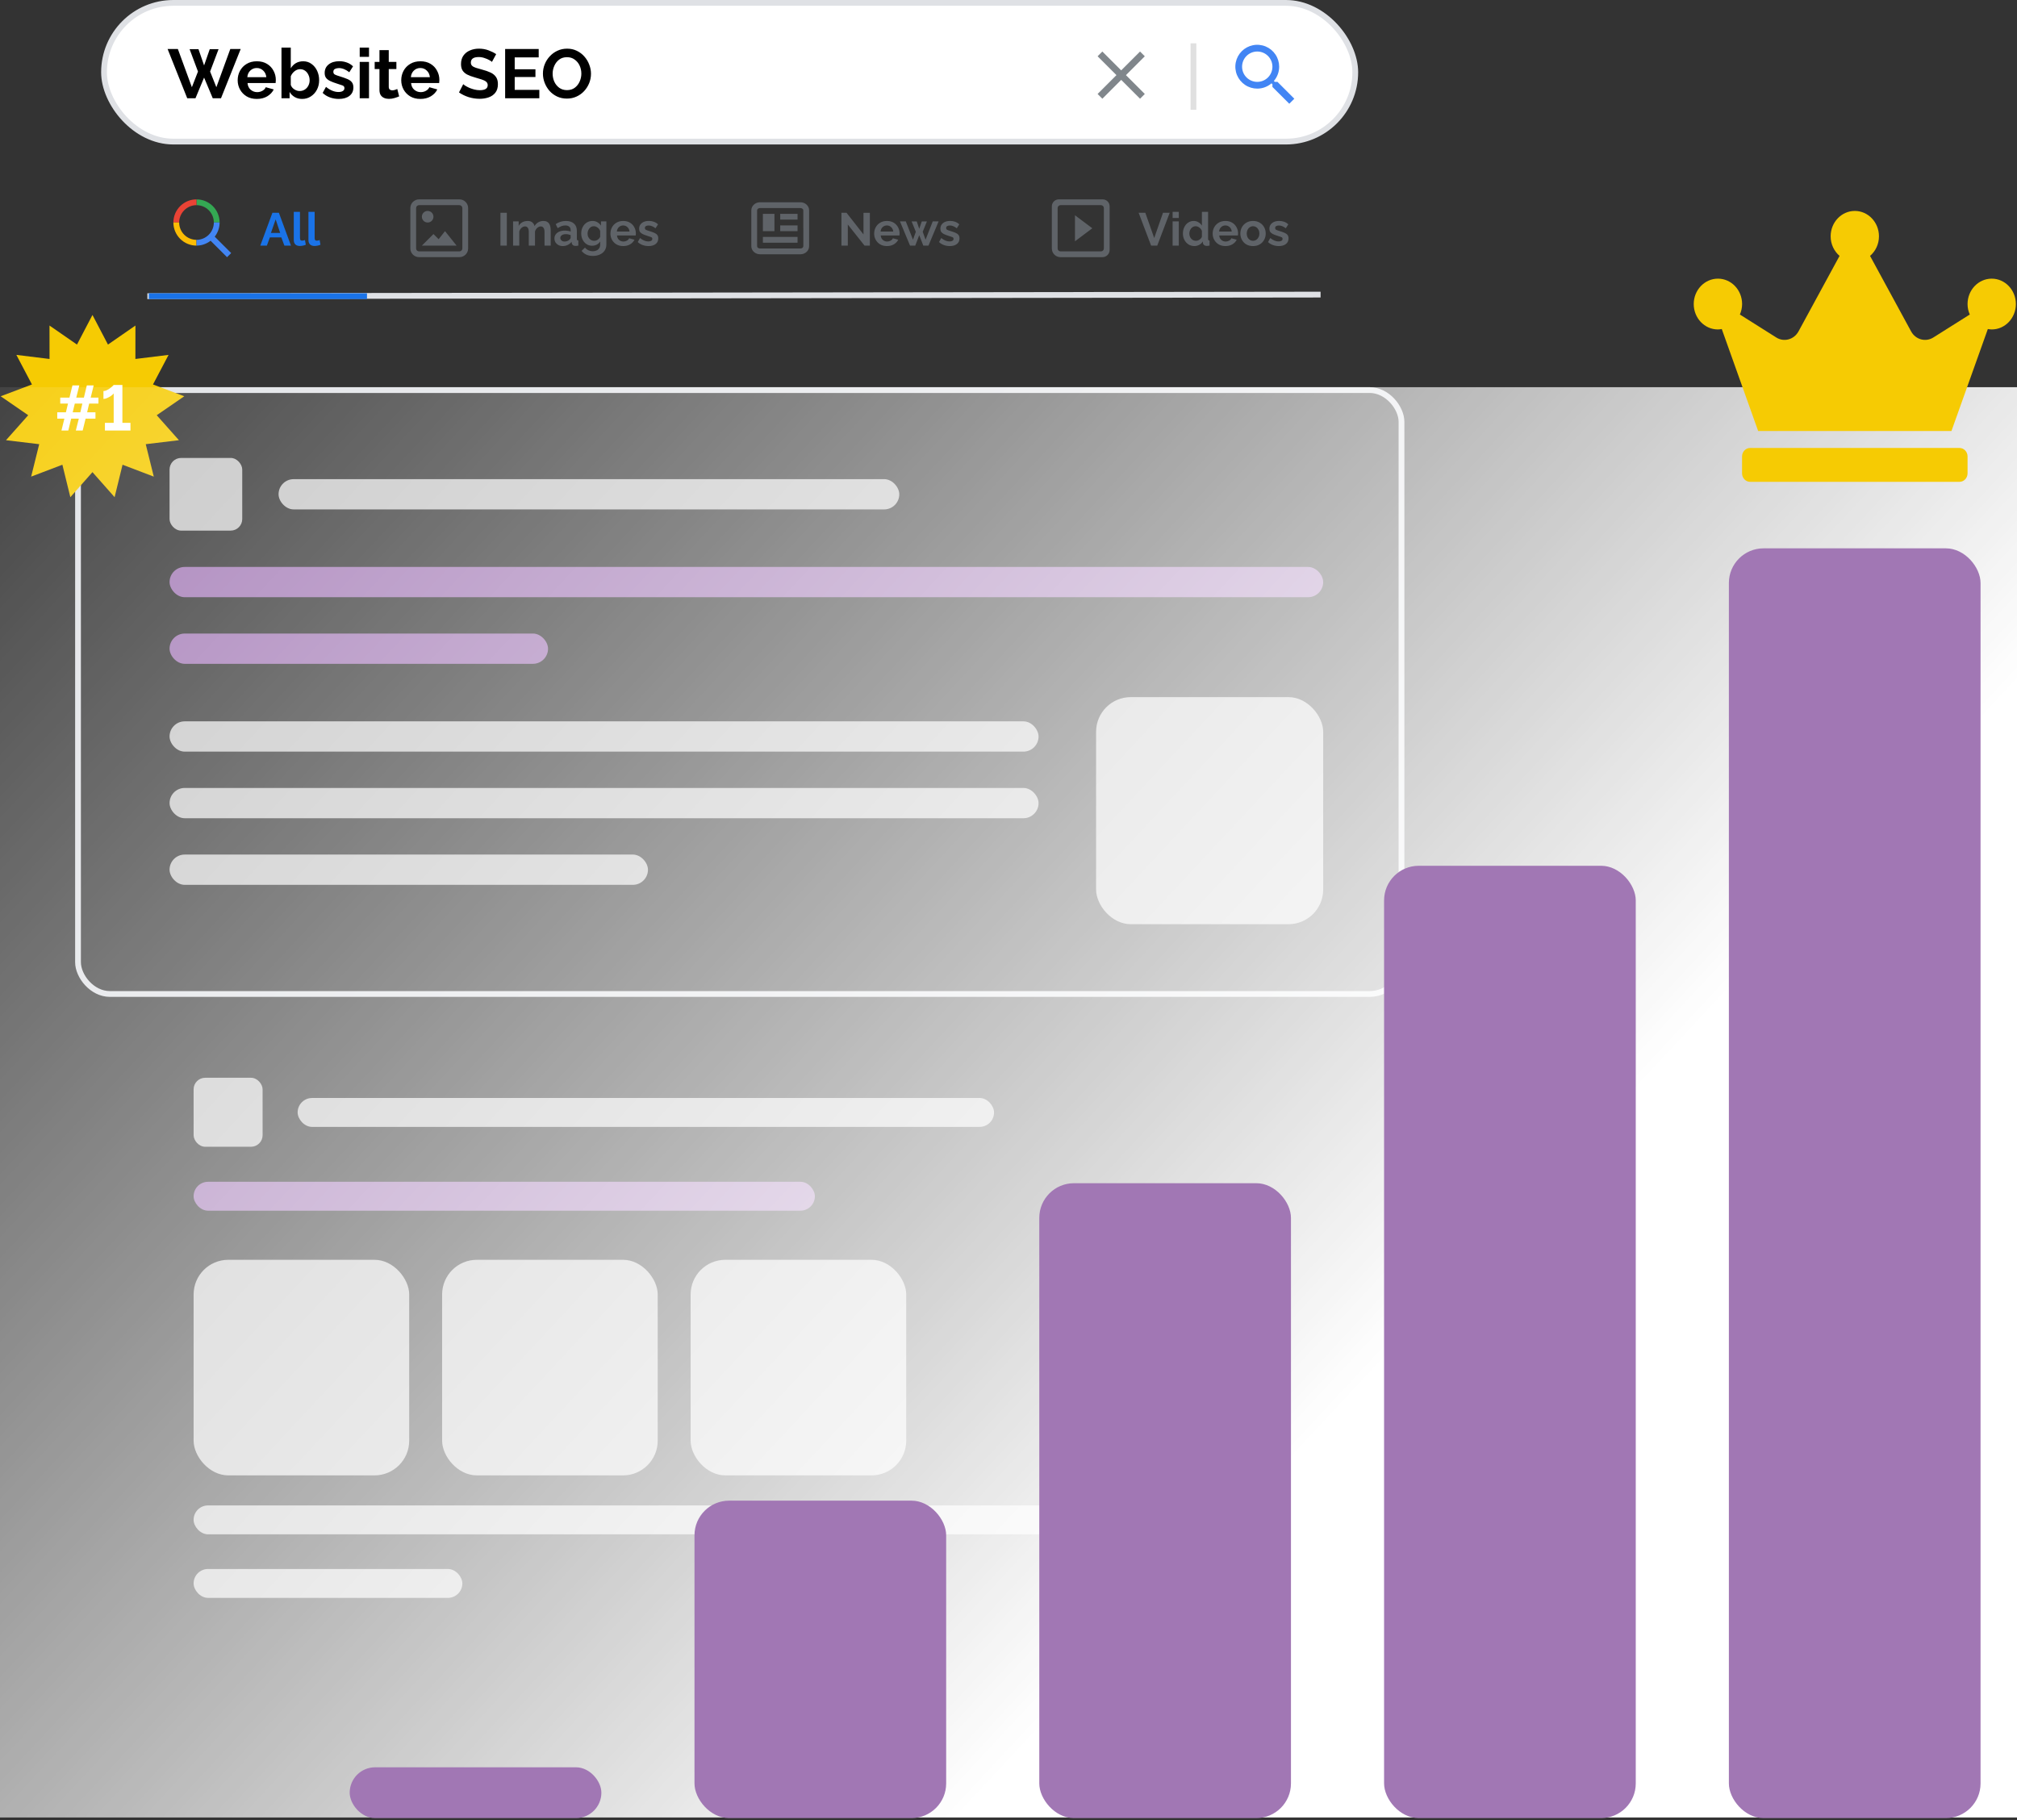 <svg width="698" height="630" viewBox="0 0 698 630" fill="none" xmlns="http://www.w3.org/2000/svg">
<rect x="0" y="0" width="698" height="630" fill="#333333" stroke="none"/>
<rect x="36" y="1" width="433" height="48" rx="24" fill="white" stroke="#DFE1E5" stroke-width="2"/>
<path d="M65.608 17.008H68.68L70.624 22.648L72.592 17.008H75.64L72.712 24.76L74.872 30.184L79.696 16.96H83.296L76.48 34H73.624L70.624 26.848L67.648 34H64.792L58 16.96H61.552L66.4 30.184L68.512 24.76L65.608 17.008ZM88.874 34.24C87.514 34.24 86.338 33.944 85.346 33.352C84.37 32.76 83.61 31.976 83.066 31C82.522 30.008 82.25 28.936 82.25 27.784C82.25 26.6 82.514 25.512 83.042 24.52C83.586 23.512 84.354 22.712 85.346 22.12C86.338 21.512 87.522 21.208 88.898 21.208C90.274 21.208 91.45 21.512 92.426 22.12C93.402 22.712 94.146 23.504 94.658 24.496C95.186 25.472 95.45 26.528 95.45 27.664C95.45 28.08 95.426 28.44 95.378 28.744H85.658C85.738 29.72 86.098 30.488 86.738 31.048C87.394 31.608 88.146 31.888 88.994 31.888C89.634 31.888 90.234 31.736 90.794 31.432C91.37 31.112 91.762 30.696 91.97 30.184L94.73 30.952C94.266 31.912 93.522 32.704 92.498 33.328C91.474 33.936 90.266 34.24 88.874 34.24ZM85.586 26.704H92.162C92.066 25.76 91.706 25 91.082 24.424C90.474 23.832 89.73 23.536 88.85 23.536C87.986 23.536 87.242 23.832 86.618 24.424C86.01 25 85.666 25.76 85.586 26.704ZM104.561 34.24C103.601 34.24 102.745 34.024 101.993 33.592C101.241 33.16 100.649 32.568 100.217 31.816V34H97.409V16.48H100.625V23.632C101.073 22.88 101.657 22.288 102.377 21.856C103.113 21.424 103.969 21.208 104.945 21.208C106.033 21.208 106.985 21.512 107.801 22.12C108.633 22.712 109.281 23.504 109.745 24.496C110.209 25.488 110.441 26.576 110.441 27.76C110.441 28.976 110.185 30.072 109.673 31.048C109.161 32.024 108.457 32.8 107.561 33.376C106.681 33.952 105.681 34.24 104.561 34.24ZM103.673 31.504C104.361 31.504 104.961 31.336 105.473 31C106.001 30.664 106.409 30.216 106.697 29.656C107.001 29.08 107.153 28.456 107.153 27.784C107.153 27.096 107.009 26.464 106.721 25.888C106.449 25.296 106.065 24.824 105.569 24.472C105.073 24.12 104.505 23.944 103.865 23.944C103.161 23.944 102.513 24.184 101.921 24.664C101.345 25.128 100.913 25.704 100.625 26.392V29.392C100.833 30.016 101.241 30.528 101.849 30.928C102.457 31.312 103.065 31.504 103.673 31.504ZM117.252 34.24C116.18 34.24 115.156 34.064 114.18 33.712C113.204 33.36 112.364 32.84 111.66 32.152L112.812 30.064C113.564 30.672 114.3 31.12 115.02 31.408C115.74 31.696 116.444 31.84 117.132 31.84C117.756 31.84 118.252 31.728 118.62 31.504C119.004 31.28 119.196 30.944 119.196 30.496C119.196 30.032 118.964 29.72 118.5 29.56C118.036 29.384 117.388 29.168 116.556 28.912C115.628 28.624 114.852 28.328 114.228 28.024C113.604 27.72 113.132 27.352 112.812 26.92C112.508 26.488 112.356 25.928 112.356 25.24C112.356 24.008 112.82 23.024 113.748 22.288C114.676 21.552 115.908 21.184 117.444 21.184C118.34 21.184 119.188 21.328 119.988 21.616C120.788 21.888 121.516 22.336 122.172 22.96L120.876 25C119.644 24.04 118.452 23.56 117.3 23.56C116.788 23.56 116.332 23.656 115.932 23.848C115.548 24.04 115.356 24.376 115.356 24.856C115.356 25.304 115.54 25.624 115.908 25.816C116.292 26.008 116.868 26.216 117.636 26.44C118.628 26.744 119.468 27.04 120.156 27.328C120.86 27.616 121.388 27.984 121.74 28.432C122.108 28.88 122.292 29.488 122.292 30.256C122.292 31.504 121.836 32.48 120.924 33.184C120.012 33.888 118.788 34.24 117.252 34.24ZM124.48 19.672V16.48H127.696V19.672H124.48ZM124.48 34V21.424H127.696V34H124.48ZM138.133 33.352C137.701 33.544 137.165 33.736 136.525 33.928C135.901 34.12 135.253 34.216 134.581 34.216C133.989 34.216 133.445 34.112 132.949 33.904C132.453 33.696 132.053 33.368 131.749 32.92C131.461 32.456 131.317 31.856 131.317 31.12V23.896H129.661V21.424H131.317V17.344H134.533V21.424H137.173V23.896H134.533V30.04C134.533 30.472 134.645 30.784 134.869 30.976C135.109 31.168 135.397 31.264 135.733 31.264C136.069 31.264 136.397 31.208 136.717 31.096C137.037 30.984 137.293 30.888 137.485 30.808L138.133 33.352ZM145.476 34.24C144.116 34.24 142.94 33.944 141.948 33.352C140.972 32.76 140.212 31.976 139.668 31C139.124 30.008 138.852 28.936 138.852 27.784C138.852 26.6 139.116 25.512 139.644 24.52C140.188 23.512 140.956 22.712 141.948 22.12C142.94 21.512 144.124 21.208 145.5 21.208C146.876 21.208 148.052 21.512 149.028 22.12C150.004 22.712 150.748 23.504 151.26 24.496C151.788 25.472 152.052 26.528 152.052 27.664C152.052 28.08 152.028 28.44 151.98 28.744H142.26C142.34 29.72 142.7 30.488 143.34 31.048C143.996 31.608 144.748 31.888 145.596 31.888C146.236 31.888 146.836 31.736 147.396 31.432C147.972 31.112 148.364 30.696 148.572 30.184L151.332 30.952C150.868 31.912 150.124 32.704 149.1 33.328C148.076 33.936 146.868 34.24 145.476 34.24ZM142.188 26.704H148.764C148.668 25.76 148.308 25 147.684 24.424C147.076 23.832 146.332 23.536 145.452 23.536C144.588 23.536 143.844 23.832 143.22 24.424C142.612 25 142.268 25.76 142.188 26.704ZM170.241 21.424C170.097 21.264 169.793 21.056 169.329 20.8C168.865 20.528 168.305 20.288 167.649 20.08C167.009 19.856 166.345 19.744 165.657 19.744C163.849 19.744 162.945 20.384 162.945 21.664C162.945 22.128 163.089 22.496 163.377 22.768C163.665 23.04 164.097 23.272 164.673 23.464C165.249 23.656 165.969 23.864 166.833 24.088C167.953 24.376 168.921 24.712 169.737 25.096C170.569 25.48 171.201 25.992 171.633 26.632C172.081 27.256 172.305 28.088 172.305 29.128C172.305 30.344 172.009 31.328 171.417 32.08C170.841 32.816 170.073 33.352 169.113 33.688C168.153 34.024 167.113 34.192 165.993 34.192C164.713 34.192 163.441 34 162.177 33.616C160.929 33.216 159.817 32.672 158.841 31.984L160.305 29.128C160.449 29.272 160.705 29.464 161.073 29.704C161.441 29.928 161.889 30.16 162.417 30.4C162.945 30.624 163.521 30.816 164.145 30.976C164.769 31.136 165.401 31.216 166.041 31.216C167.865 31.216 168.777 30.632 168.777 29.464C168.777 28.968 168.593 28.568 168.225 28.264C167.857 27.96 167.337 27.704 166.665 27.496C166.009 27.288 165.241 27.056 164.361 26.8C163.273 26.496 162.369 26.16 161.649 25.792C160.945 25.408 160.417 24.936 160.065 24.376C159.713 23.8 159.537 23.072 159.537 22.192C159.537 21.024 159.809 20.048 160.353 19.264C160.913 18.464 161.665 17.864 162.609 17.464C163.553 17.048 164.601 16.84 165.753 16.84C166.937 16.84 168.041 17.032 169.065 17.416C170.089 17.8 170.969 18.24 171.705 18.736L170.241 21.424ZM186.639 31.096V34H174.807V16.96H186.423V19.864H178.119V23.968H185.295V26.656H178.119V31.096H186.639ZM196.189 34.12C194.941 34.12 193.805 33.88 192.781 33.4C191.773 32.92 190.901 32.272 190.165 31.456C189.445 30.624 188.885 29.696 188.485 28.672C188.085 27.632 187.885 26.568 187.885 25.48C187.885 24.344 188.093 23.264 188.509 22.24C188.925 21.2 189.509 20.28 190.261 19.48C191.013 18.664 191.893 18.024 192.901 17.56C193.925 17.08 195.045 16.84 196.261 16.84C197.493 16.84 198.613 17.088 199.621 17.584C200.645 18.08 201.517 18.744 202.237 19.576C202.973 20.408 203.533 21.344 203.917 22.384C204.317 23.408 204.517 24.456 204.517 25.528C204.517 26.648 204.309 27.728 203.893 28.768C203.477 29.792 202.893 30.712 202.141 31.528C201.405 32.328 200.525 32.96 199.501 33.424C198.493 33.888 197.389 34.12 196.189 34.12ZM191.245 25.48C191.245 26.472 191.437 27.4 191.821 28.264C192.221 29.128 192.789 29.832 193.525 30.376C194.277 30.92 195.173 31.192 196.213 31.192C197.285 31.192 198.189 30.912 198.925 30.352C199.661 29.792 200.221 29.072 200.605 28.192C200.989 27.312 201.181 26.408 201.181 25.48C201.181 24.488 200.981 23.56 200.581 22.696C200.181 21.832 199.605 21.136 198.853 20.608C198.117 20.064 197.237 19.792 196.213 19.792C195.141 19.792 194.237 20.072 193.501 20.632C192.765 21.192 192.205 21.912 191.821 22.792C191.437 23.656 191.245 24.552 191.245 25.48Z" fill="black"/>
<path d="M442.083 28.333H441.162L440.835 28.018C442.018 26.646 442.668 24.895 442.667 23.083C442.667 21.584 442.222 20.117 441.389 18.87C440.555 17.623 439.371 16.651 437.985 16.077C436.6 15.503 435.075 15.353 433.604 15.646C432.133 15.938 430.782 16.661 429.721 17.721C428.661 18.782 427.938 20.133 427.646 21.604C427.353 23.075 427.503 24.6 428.077 25.985C428.651 27.371 429.623 28.555 430.87 29.389C432.117 30.222 433.583 30.667 435.083 30.667C436.962 30.667 438.688 29.978 440.018 28.835L440.333 29.162V30.083L446.167 35.905L447.905 34.167L442.083 28.333ZM435.083 28.333C432.178 28.333 429.833 25.988 429.833 23.083C429.833 20.178 432.178 17.833 435.083 17.833C437.988 17.833 440.333 20.178 440.333 23.083C440.333 25.988 437.988 28.333 435.083 28.333Z" fill="#4285F4"/>
<path d="M413 15L413 38" stroke="#E0E0E0" stroke-width="2"/>
<path d="M396.167 19.478L394.522 17.833L388 24.355L381.478 17.833L379.833 19.478L386.355 26L379.833 32.522L381.478 34.167L388 27.645L394.522 34.167L396.167 32.522L389.645 26L396.167 19.478Z" fill="#80868B"/>
<path d="M68 69V71C69.591 71 71.117 71.632 72.243 72.757C73.368 73.883 74 75.409 74 77H76C76 74.878 75.157 72.843 73.657 71.343C72.157 69.843 70.122 69 68 69Z" fill="#34A853"/>
<path d="M68 71V69C65.878 69 63.843 69.843 62.343 71.343C60.843 72.843 60 74.878 60 77H62C62 73.7 64.7 71 68 71Z" fill="#EA4335"/>
<path d="M62 77H60C60 79.122 60.843 81.157 62.343 82.657C63.843 84.157 65.878 85 68 85V83C64.7 83 62 80.31 62 77Z" fill="#FBBC04"/>
<path d="M80 87.59L74.31 81.9C75.404 80.501 75.999 78.776 76 77H74C74 78.591 73.368 80.117 72.243 81.243C71.117 82.368 69.591 83 68 83V85C69.85 85 71.52 84.36 72.88 83.32L78.57 89.01L80 87.59Z" fill="#4285F4"/>
<path d="M94.272 73.64H96.512L100.688 85H98.416L97.36 82.168H93.392L92.352 85H90.08L94.272 73.64ZM96.96 80.616L95.392 75.928L93.76 80.616H96.96ZM101.663 73.32H103.807V82.312C103.807 82.707 103.871 82.968 103.999 83.096C104.127 83.224 104.303 83.288 104.527 83.288C104.698 83.288 104.874 83.267 105.055 83.224C105.236 83.181 105.396 83.128 105.535 83.064L105.823 84.696C105.535 84.835 105.199 84.941 104.815 85.016C104.431 85.091 104.084 85.128 103.775 85.128C103.103 85.128 102.58 84.952 102.207 84.6C101.844 84.237 101.663 83.725 101.663 83.064V73.32ZM106.741 73.32H108.885V82.312C108.885 82.707 108.949 82.968 109.077 83.096C109.205 83.224 109.381 83.288 109.605 83.288C109.776 83.288 109.952 83.267 110.133 83.224C110.315 83.181 110.475 83.128 110.613 83.064L110.901 84.696C110.613 84.835 110.277 84.941 109.893 85.016C109.509 85.091 109.163 85.128 108.853 85.128C108.181 85.128 107.659 84.952 107.285 84.6C106.923 84.237 106.741 83.725 106.741 83.064V73.32Z" fill="#1A73E8"/>
<path d="M51 102.5L457 101.956" stroke="#DFE1E5" stroke-width="2"/>
<path d="M51.5 102.5H127" stroke="#1A73E8" stroke-width="2"/>
<path d="M154 80L158 85H146L150 81L151.79 82.78L154 80ZM147.99 77.01C148.522 77.011 149.032 76.801 149.409 76.426C149.786 76.051 149.999 75.542 150 75.01C150.001 74.478 149.791 73.968 149.416 73.591C149.041 73.214 148.532 73.001 148 73C147.468 72.999 146.958 73.209 146.581 73.584C146.204 73.959 145.991 74.468 145.99 75C145.989 75.532 146.199 76.042 146.574 76.419C146.949 76.796 147.458 77.009 147.99 77.01ZM162 72V86C161.997 86.794 161.68 87.554 161.118 88.115C160.555 88.675 159.794 88.99 159 88.99H145C143.36 88.99 142 87.63 142 85.99V72C142 70.36 143.36 69 145 69H159C160.65 69 162 70.36 162 72ZM159.99 72C159.99 71.735 159.885 71.48 159.697 71.293C159.51 71.105 159.255 71 158.99 71H145C144.735 71 144.48 71.105 144.293 71.293C144.105 71.48 144 71.735 144 72V86C144 86.265 144.105 86.52 144.293 86.707C144.48 86.895 144.735 87 145 87H152V86.99H159C159.265 86.99 159.52 86.885 159.707 86.697C159.895 86.51 160 86.255 160 85.99V72" fill="#5F6368"/>
<path d="M173.184 85V73.64H175.392V85H173.184ZM190.578 85H188.434V80.296C188.434 79.635 188.317 79.149 188.082 78.84C187.858 78.52 187.543 78.36 187.138 78.36C186.711 78.36 186.311 78.525 185.938 78.856C185.565 79.176 185.298 79.597 185.138 80.12V85H182.994V80.296C182.994 79.624 182.877 79.133 182.642 78.824C182.418 78.515 182.103 78.36 181.698 78.36C181.282 78.36 180.882 78.52 180.498 78.84C180.125 79.16 179.858 79.581 179.698 80.104V85H177.554V76.616H179.49V78.168C179.799 77.624 180.221 77.208 180.754 76.92C181.298 76.621 181.917 76.472 182.61 76.472C183.303 76.472 183.842 76.643 184.226 76.984C184.621 77.325 184.871 77.747 184.978 78.248C185.309 77.672 185.741 77.235 186.274 76.936C186.807 76.627 187.405 76.472 188.066 76.472C188.589 76.472 189.01 76.568 189.33 76.76C189.661 76.941 189.917 77.192 190.098 77.512C190.279 77.821 190.402 78.173 190.466 78.568C190.541 78.963 190.578 79.363 190.578 79.768V85ZM191.869 82.52C191.869 81.976 192.018 81.501 192.317 81.096C192.626 80.68 193.053 80.36 193.597 80.136C194.141 79.912 194.765 79.8 195.469 79.8C195.821 79.8 196.178 79.832 196.541 79.896C196.903 79.949 197.218 80.029 197.485 80.136V79.688C197.485 79.155 197.325 78.744 197.005 78.456C196.695 78.168 196.231 78.024 195.613 78.024C195.154 78.024 194.717 78.104 194.301 78.264C193.885 78.424 193.447 78.659 192.989 78.968L192.301 77.56C192.855 77.197 193.421 76.925 193.997 76.744C194.583 76.563 195.197 76.472 195.837 76.472C197.031 76.472 197.959 76.771 198.621 77.368C199.293 77.965 199.629 78.819 199.629 79.928V82.6C199.629 82.835 199.666 83 199.741 83.096C199.815 83.181 199.949 83.235 200.141 83.256V85C199.949 85.043 199.773 85.069 199.613 85.08C199.463 85.101 199.335 85.112 199.229 85.112C198.802 85.112 198.477 85.016 198.253 84.824C198.029 84.632 197.895 84.397 197.853 84.12L197.805 83.688C197.431 84.168 196.973 84.536 196.429 84.792C195.895 85.037 195.346 85.16 194.781 85.16C194.215 85.16 193.714 85.048 193.277 84.824C192.839 84.589 192.493 84.275 192.237 83.88C191.991 83.475 191.869 83.021 191.869 82.52ZM197.085 82.952C197.351 82.696 197.485 82.451 197.485 82.216V81.368C196.93 81.144 196.37 81.032 195.805 81.032C195.239 81.032 194.781 81.155 194.429 81.4C194.077 81.635 193.901 81.949 193.901 82.344C193.901 82.664 194.029 82.952 194.285 83.208C194.541 83.464 194.909 83.592 195.389 83.592C195.709 83.592 196.018 83.533 196.317 83.416C196.626 83.299 196.882 83.144 197.085 82.952ZM204.912 85.048C204.166 85.048 203.51 84.856 202.944 84.472C202.379 84.088 201.936 83.576 201.616 82.936C201.296 82.285 201.136 81.576 201.136 80.808C201.136 79.997 201.302 79.267 201.632 78.616C201.963 77.955 202.422 77.432 203.008 77.048C203.595 76.664 204.272 76.472 205.04 76.472C205.691 76.472 206.262 76.621 206.752 76.92C207.243 77.208 207.648 77.597 207.968 78.088V76.616H209.84V84.6C209.84 85.432 209.638 86.141 209.232 86.728C208.838 87.325 208.288 87.779 207.584 88.088C206.88 88.408 206.08 88.568 205.184 88.568C204.267 88.568 203.494 88.413 202.864 88.104C202.246 87.805 201.712 87.379 201.264 86.824L202.432 85.688C202.752 86.083 203.152 86.392 203.632 86.616C204.123 86.84 204.64 86.952 205.184 86.952C205.632 86.952 206.043 86.867 206.416 86.696C206.8 86.536 207.11 86.28 207.344 85.928C207.579 85.587 207.696 85.144 207.696 84.6V83.544C207.419 84.024 207.024 84.397 206.512 84.664C206.011 84.92 205.478 85.048 204.912 85.048ZM205.632 83.336C206.102 83.336 206.523 83.197 206.896 82.92C207.28 82.643 207.547 82.312 207.696 81.928V79.928C207.504 79.437 207.2 79.043 206.784 78.744C206.379 78.445 205.952 78.296 205.504 78.296C205.067 78.296 204.683 78.419 204.352 78.664C204.032 78.909 203.782 79.229 203.6 79.624C203.419 80.008 203.328 80.424 203.328 80.872C203.328 81.331 203.43 81.747 203.632 82.12C203.835 82.493 204.107 82.792 204.448 83.016C204.8 83.229 205.195 83.336 205.632 83.336ZM215.661 85.16C214.754 85.16 213.97 84.963 213.309 84.568C212.658 84.173 212.152 83.651 211.789 83C211.426 82.339 211.245 81.624 211.245 80.856C211.245 80.067 211.421 79.341 211.773 78.68C212.136 78.008 212.648 77.475 213.309 77.08C213.97 76.675 214.76 76.472 215.677 76.472C216.594 76.472 217.378 76.675 218.029 77.08C218.68 77.475 219.176 78.003 219.517 78.664C219.869 79.315 220.045 80.019 220.045 80.776C220.045 81.053 220.029 81.293 219.997 81.496H213.517C213.57 82.147 213.81 82.659 214.237 83.032C214.674 83.405 215.176 83.592 215.741 83.592C216.168 83.592 216.568 83.491 216.941 83.288C217.325 83.075 217.586 82.797 217.725 82.456L219.565 82.968C219.256 83.608 218.76 84.136 218.077 84.552C217.394 84.957 216.589 85.16 215.661 85.16ZM213.469 80.136H217.853C217.789 79.507 217.549 79 217.133 78.616C216.728 78.221 216.232 78.024 215.645 78.024C215.069 78.024 214.573 78.221 214.157 78.616C213.752 79 213.522 79.507 213.469 80.136ZM224.439 85.16C223.724 85.16 223.042 85.043 222.391 84.808C221.74 84.573 221.18 84.227 220.711 83.768L221.479 82.376C221.98 82.781 222.471 83.08 222.951 83.272C223.431 83.464 223.9 83.56 224.359 83.56C224.775 83.56 225.106 83.485 225.351 83.336C225.607 83.187 225.735 82.963 225.735 82.664C225.735 82.355 225.58 82.147 225.271 82.04C224.962 81.923 224.53 81.779 223.975 81.608C223.356 81.416 222.839 81.219 222.423 81.016C222.007 80.813 221.692 80.568 221.479 80.28C221.276 79.992 221.175 79.619 221.175 79.16C221.175 78.339 221.484 77.683 222.103 77.192C222.722 76.701 223.543 76.456 224.567 76.456C225.164 76.456 225.73 76.552 226.263 76.744C226.796 76.925 227.282 77.224 227.719 77.64L226.855 79C226.034 78.36 225.239 78.04 224.471 78.04C224.13 78.04 223.826 78.104 223.559 78.232C223.303 78.36 223.175 78.584 223.175 78.904C223.175 79.203 223.298 79.416 223.543 79.544C223.799 79.672 224.183 79.811 224.695 79.96C225.356 80.163 225.916 80.36 226.375 80.552C226.844 80.744 227.196 80.989 227.431 81.288C227.676 81.587 227.799 81.992 227.799 82.504C227.799 83.336 227.495 83.987 226.887 84.456C226.279 84.925 225.463 85.16 224.439 85.16Z" fill="#5F6368"/>
<path d="M293.392 77.704V85H291.184V73.64H292.944L298.816 81.128V73.656H301.024V85H299.184L293.392 77.704ZM306.927 85.16C306.02 85.16 305.236 84.963 304.575 84.568C303.924 84.173 303.417 83.651 303.055 83C302.692 82.339 302.511 81.624 302.511 80.856C302.511 80.067 302.687 79.341 303.039 78.68C303.401 78.008 303.913 77.475 304.575 77.08C305.236 76.675 306.025 76.472 306.943 76.472C307.86 76.472 308.644 76.675 309.295 77.08C309.945 77.475 310.441 78.003 310.783 78.664C311.135 79.315 311.311 80.019 311.311 80.776C311.311 81.053 311.295 81.293 311.263 81.496H304.783C304.836 82.147 305.076 82.659 305.503 83.032C305.94 83.405 306.441 83.592 307.007 83.592C307.433 83.592 307.833 83.491 308.207 83.288C308.591 83.075 308.852 82.797 308.991 82.456L310.831 82.968C310.521 83.608 310.025 84.136 309.343 84.552C308.66 84.957 307.855 85.16 306.927 85.16ZM304.735 80.136H309.119C309.055 79.507 308.815 79 308.399 78.616C307.993 78.221 307.497 78.024 306.911 78.024C306.335 78.024 305.839 78.221 305.423 78.616C305.017 79 304.788 79.507 304.735 80.136ZM322.782 76.616H324.814L321.31 85H319.518L318.11 81.4L316.734 85H314.926L311.438 76.616H313.454L315.95 82.952L316.926 80.216L315.47 76.632H317.246L318.11 79.192L318.99 76.632H320.766L319.31 80.216L320.302 82.952L322.782 76.616ZM328.689 85.16C327.974 85.16 327.292 85.043 326.641 84.808C325.99 84.573 325.43 84.227 324.961 83.768L325.729 82.376C326.23 82.781 326.721 83.08 327.201 83.272C327.681 83.464 328.15 83.56 328.609 83.56C329.025 83.56 329.356 83.485 329.601 83.336C329.857 83.187 329.985 82.963 329.985 82.664C329.985 82.355 329.83 82.147 329.521 82.04C329.212 81.923 328.78 81.779 328.225 81.608C327.606 81.416 327.089 81.219 326.673 81.016C326.257 80.813 325.942 80.568 325.729 80.28C325.526 79.992 325.425 79.619 325.425 79.16C325.425 78.339 325.734 77.683 326.353 77.192C326.972 76.701 327.793 76.456 328.817 76.456C329.414 76.456 329.98 76.552 330.513 76.744C331.046 76.925 331.532 77.224 331.969 77.64L331.105 79C330.284 78.36 329.489 78.04 328.721 78.04C328.38 78.04 328.076 78.104 327.809 78.232C327.553 78.36 327.425 78.584 327.425 78.904C327.425 79.203 327.548 79.416 327.793 79.544C328.049 79.672 328.433 79.811 328.945 79.96C329.606 80.163 330.166 80.36 330.625 80.552C331.094 80.744 331.446 80.989 331.681 81.288C331.926 81.587 332.049 81.992 332.049 82.504C332.049 83.336 331.745 83.987 331.137 84.456C330.529 84.925 329.713 85.16 328.689 85.16Z" fill="#5F6368"/>
<path d="M396.352 73.64L399.424 82.376L402.464 73.64H404.784L400.48 85H398.352L394.032 73.64H396.352ZM405.789 75.448V73.32H407.933V75.448H405.789ZM405.789 85V76.616H407.933V85H405.789ZM409.355 80.808C409.355 80.008 409.515 79.277 409.835 78.616C410.155 77.955 410.597 77.432 411.163 77.048C411.728 76.664 412.373 76.472 413.099 76.472C413.717 76.472 414.272 76.627 414.763 76.936C415.264 77.235 415.653 77.619 415.931 78.088V73.32H418.075V82.6C418.075 82.835 418.112 83 418.187 83.096C418.261 83.181 418.389 83.235 418.571 83.256V85C418.187 85.075 417.883 85.112 417.659 85.112C417.275 85.112 416.955 85.016 416.699 84.824C416.453 84.632 416.315 84.381 416.283 84.072L416.251 83.544C415.941 84.067 415.52 84.467 414.987 84.744C414.464 85.021 413.915 85.16 413.339 85.16C412.56 85.16 411.872 84.968 411.275 84.584C410.677 84.189 410.208 83.667 409.867 83.016C409.525 82.355 409.355 81.619 409.355 80.808ZM415.931 81.928V79.928C415.76 79.459 415.467 79.069 415.051 78.76C414.635 78.451 414.208 78.296 413.771 78.296C413.333 78.296 412.949 78.419 412.619 78.664C412.288 78.899 412.032 79.213 411.851 79.608C411.669 79.992 411.579 80.408 411.579 80.856C411.579 81.315 411.68 81.736 411.883 82.12C412.085 82.493 412.357 82.792 412.699 83.016C413.051 83.229 413.451 83.336 413.899 83.336C414.304 83.336 414.704 83.203 415.099 82.936C415.504 82.669 415.781 82.333 415.931 81.928ZM424.067 85.16C423.16 85.16 422.376 84.963 421.715 84.568C421.064 84.173 420.558 83.651 420.195 83C419.832 82.339 419.651 81.624 419.651 80.856C419.651 80.067 419.827 79.341 420.179 78.68C420.542 78.008 421.054 77.475 421.715 77.08C422.376 76.675 423.166 76.472 424.083 76.472C425 76.472 425.784 76.675 426.435 77.08C427.086 77.475 427.582 78.003 427.923 78.664C428.275 79.315 428.451 80.019 428.451 80.776C428.451 81.053 428.435 81.293 428.403 81.496H421.923C421.976 82.147 422.216 82.659 422.643 83.032C423.08 83.405 423.582 83.592 424.147 83.592C424.574 83.592 424.974 83.491 425.347 83.288C425.731 83.075 425.992 82.797 426.131 82.456L427.971 82.968C427.662 83.608 427.166 84.136 426.483 84.552C425.8 84.957 424.995 85.16 424.067 85.16ZM421.875 80.136H426.259C426.195 79.507 425.955 79 425.539 78.616C425.134 78.221 424.638 78.024 424.051 78.024C423.475 78.024 422.979 78.221 422.563 78.616C422.158 79 421.928 79.507 421.875 80.136ZM433.629 85.16C432.712 85.16 431.923 84.963 431.261 84.568C430.611 84.163 430.109 83.629 429.757 82.968C429.405 82.307 429.229 81.592 429.229 80.824C429.229 80.045 429.405 79.325 429.757 78.664C430.12 78.003 430.627 77.475 431.277 77.08C431.939 76.675 432.723 76.472 433.629 76.472C434.536 76.472 435.315 76.675 435.965 77.08C436.627 77.475 437.133 78.003 437.485 78.664C437.837 79.325 438.013 80.045 438.013 80.824C438.013 81.592 437.837 82.307 437.485 82.968C437.133 83.629 436.627 84.163 435.965 84.568C435.315 84.963 434.536 85.16 433.629 85.16ZM431.437 80.824C431.437 81.315 431.533 81.752 431.725 82.136C431.917 82.509 432.179 82.803 432.509 83.016C432.84 83.229 433.213 83.336 433.629 83.336C434.035 83.336 434.403 83.229 434.733 83.016C435.064 82.792 435.325 82.493 435.517 82.12C435.72 81.736 435.821 81.299 435.821 80.808C435.821 80.328 435.72 79.901 435.517 79.528C435.325 79.144 435.064 78.845 434.733 78.632C434.403 78.408 434.035 78.296 433.629 78.296C433.213 78.296 432.84 78.408 432.509 78.632C432.179 78.845 431.917 79.144 431.725 79.528C431.533 79.901 431.437 80.333 431.437 80.824ZM442.548 85.16C441.834 85.16 441.151 85.043 440.5 84.808C439.85 84.573 439.29 84.227 438.82 83.768L439.588 82.376C440.09 82.781 440.58 83.08 441.06 83.272C441.54 83.464 442.01 83.56 442.468 83.56C442.884 83.56 443.215 83.485 443.46 83.336C443.716 83.187 443.844 82.963 443.844 82.664C443.844 82.355 443.69 82.147 443.38 82.04C443.071 81.923 442.639 81.779 442.084 81.608C441.466 81.416 440.948 81.219 440.532 81.016C440.116 80.813 439.802 80.568 439.588 80.28C439.386 79.992 439.284 79.619 439.284 79.16C439.284 78.339 439.594 77.683 440.212 77.192C440.831 76.701 441.652 76.456 442.676 76.456C443.274 76.456 443.839 76.552 444.372 76.744C444.906 76.925 445.391 77.224 445.828 77.64L444.964 79C444.143 78.36 443.348 78.04 442.58 78.04C442.239 78.04 441.935 78.104 441.668 78.232C441.412 78.36 441.284 78.584 441.284 78.904C441.284 79.203 441.407 79.416 441.652 79.544C441.908 79.672 442.292 79.811 442.804 79.96C443.466 80.163 444.026 80.36 444.484 80.552C444.954 80.744 445.306 80.989 445.54 81.288C445.786 81.587 445.908 81.992 445.908 82.504C445.908 83.336 445.604 83.987 444.996 84.456C444.388 84.925 443.572 85.16 442.548 85.16Z" fill="#5F6368"/>
<path d="M270 78H276V80H270V78ZM264 84H276V82H264V84ZM264 80H268V74H264V80ZM280 72.78V85.22C280 86.76 278.66 88 277 88H263C261.36 88 260 86.75 260 85.22V72.78C260 71.26 261.36 70 263 70H277C278.64 70 280 71.25 280 72.78ZM277.99 79V72.78C277.99 72.36 277.53 72 276.99 72H263C262.46 72 262 72.36 262 72.78V85.22C262 85.64 262.46 86 263 86H277C277.54 86 278 85.64 278 85.22V79H277.99ZM270 76H276V74H270V76Z" fill="#5F6368"/>
<path d="M372 83.5L378 79L372 74.5V83.5ZM367 87H381C381.265 87 381.52 86.895 381.707 86.707C381.895 86.52 382 86.265 382 86V72C382 71.735 381.895 71.48 381.707 71.293C381.52 71.105 381.265 71 381 71H367C366.735 71 366.48 71.105 366.293 71.293C366.105 71.48 366 71.735 366 72V86C366 86.265 366.105 86.52 366.293 86.707C366.48 86.895 366.735 87 367 87ZM381.5 89H367C366.204 89 365.441 88.684 364.879 88.121C364.316 87.559 364 86.796 364 86V71.4C364 70.763 364.253 70.153 364.703 69.703C365.153 69.253 365.763 69 366.4 69H381.6C382.237 69 382.847 69.253 383.297 69.703C383.747 70.153 384 70.763 384 71.4V86.5C384 87.163 383.737 87.799 383.268 88.268C382.799 88.737 382.163 89 381.5 89Z" fill="#5F6368"/>
<rect x="96.4" y="165.822" width="214.804" height="10.478" rx="5.239" fill="#C4C4C4"/>
<rect x="58.678" y="249.648" width="300.726" height="10.478" rx="5.239" fill="#C4C4C4"/>
<rect x="58.678" y="272.7" width="300.726" height="10.478" rx="5.239" fill="#C4C4C4"/>
<rect x="58.678" y="295.752" width="165.557" height="10.478" rx="5.239" fill="#C4C4C4"/>
<rect x="58.678" y="196.209" width="399.222" height="10.478" rx="5.239" fill="#A177B4"/>
<rect x="58.678" y="219.261" width="130.978" height="10.478" rx="5.239" fill="#A177B4"/>
<rect x="58.678" y="158.487" width="25.148" height="25.148" rx="4" fill="#C4C4C4"/>
<rect x="379.313" y="241.265" width="78.587" height="78.587" rx="12" fill="#C4C4C4"/>
<rect x="103" y="380" width="241" height="10" rx="5" fill="#C4C4C4"/>
<rect x="67" y="521" width="379" height="10" rx="5" fill="#C4C4C4"/>
<rect x="67" y="543" width="93" height="10" rx="5" fill="#C4C4C4"/>
<rect x="67" y="409" width="215" height="10" rx="5" fill="#A177B4"/>
<rect x="67" y="373" width="23.874" height="23.874" rx="4" fill="#C4C4C4"/>
<rect x="67" y="436" width="74.606" height="74.606" rx="12" fill="#C4C4C4"/>
<rect x="153" y="436" width="74.606" height="74.606" rx="12" fill="#C4C4C4"/>
<rect x="239" y="436" width="74.606" height="74.606" rx="12" fill="#C4C4C4"/>
<rect x="27" y="135" width="458" height="209" rx="11" stroke="#DFE1E5" stroke-width="2"/>
<path d="M32 109L37.361 119.251L46.871 112.665L46.854 124.233L58.336 122.822L52.944 133.057L63.767 137.143L54.237 143.7L61.92 152.347L50.435 153.725L53.22 164.952L42.41 160.834L39.658 172.07L32 163.4L24.342 172.07L21.59 160.834L10.78 164.952L13.565 153.725L2.079 152.347L9.763 143.7L0.233 137.143L11.056 133.057L5.665 122.822L17.146 124.233L17.129 112.665L26.639 119.251L32 109Z" fill="#F6CB03"/>
<path d="M34.07 139.672H30.858L30.154 142.686H33.036V144.886H29.626L28.614 149H26.238L27.272 144.886H24.632L23.642 149H21.266L22.278 144.886H19.814V142.686H22.806L23.532 139.672H20.848V137.604H24.038L25.072 133.38H27.448L26.392 137.604H29.032L30.044 133.38H32.42L31.386 137.604H34.07V139.672ZM27.8 142.686L28.504 139.672H25.886L25.16 142.686H27.8ZM45.151 146.338V149H36.307V146.338H39.343V136.174C39.182 136.394 38.896 136.658 38.486 136.966C38.075 137.259 37.62 137.516 37.121 137.736C36.638 137.956 36.197 138.066 35.801 138.066V135.338C36.183 135.338 36.579 135.235 36.989 135.03C37.4 134.825 37.782 134.59 38.133 134.326C38.486 134.047 38.772 133.805 38.992 133.6C39.226 133.38 39.343 133.255 39.343 133.226H42.358V146.338H45.151Z" fill="white"/>
<rect y="134" width="698" height="495" fill="url(#paint0_linear)"/>
<rect x="121.014" y="611.636" width="87.095" height="17.578" rx="8.789" fill="#A177B4"/>
<rect x="240.334" y="519.353" width="87.095" height="109.861" rx="12" fill="#A177B4"/>
<rect x="359.653" y="409.492" width="87.095" height="219.722" rx="12" fill="#A177B4"/>
<rect x="478.973" y="299.632" width="87.095" height="329.582" rx="12" fill="#A177B4"/>
<rect x="598.293" y="189.771" width="87.095" height="439.443" rx="12" fill="#A177B4"/>
<g clip-path="url(#clip0)">
<path d="M678.102 155.033H605.64C604.107 155.033 602.853 156.351 602.853 157.963V163.822C602.853 165.434 604.107 166.752 605.64 166.752H678.102C679.635 166.752 680.89 165.434 680.89 163.822V157.963C680.89 156.351 679.635 155.033 678.102 155.033ZM689.251 96.438C684.635 96.438 680.89 100.375 680.89 105.227C680.89 106.527 681.168 107.736 681.656 108.853L669.045 116.8C666.362 118.484 662.896 117.532 661.345 114.676L647.149 88.564C649.013 86.953 650.232 84.536 650.232 81.789C650.232 76.937 646.487 73 641.871 73C637.255 73 633.51 76.937 633.51 81.789C633.51 84.536 634.729 86.953 636.593 88.564L622.397 114.676C620.846 117.532 617.363 118.484 614.698 116.8L602.104 108.853C602.574 107.754 602.87 106.527 602.87 105.227C602.87 100.375 599.125 96.438 594.509 96.438C589.893 96.438 586.13 100.375 586.13 105.227C586.13 110.08 589.876 114.017 594.492 114.017C594.944 114.017 595.397 113.943 595.833 113.87L608.427 149.174H675.315L687.909 113.87C688.345 113.943 688.798 114.017 689.251 114.017C693.867 114.017 697.612 110.08 697.612 105.227C697.612 100.375 693.867 96.438 689.251 96.438Z" fill="#F6CB03"/>
</g>
<defs>
<linearGradient id="paint0_linear" x1="698" y1="629" x2="40.887" y2="16.203" gradientUnits="userSpaceOnUse">
<stop stop-color="white"/>
<stop offset="0.298" stop-color="white"/>
<stop offset="1" stop-color="white" stop-opacity="0"/>
</linearGradient>
<clipPath id="clip0">
<rect width="111.481" height="93.752" fill="white" transform="translate(586.13 73)"/>
</clipPath>
</defs>
</svg>
